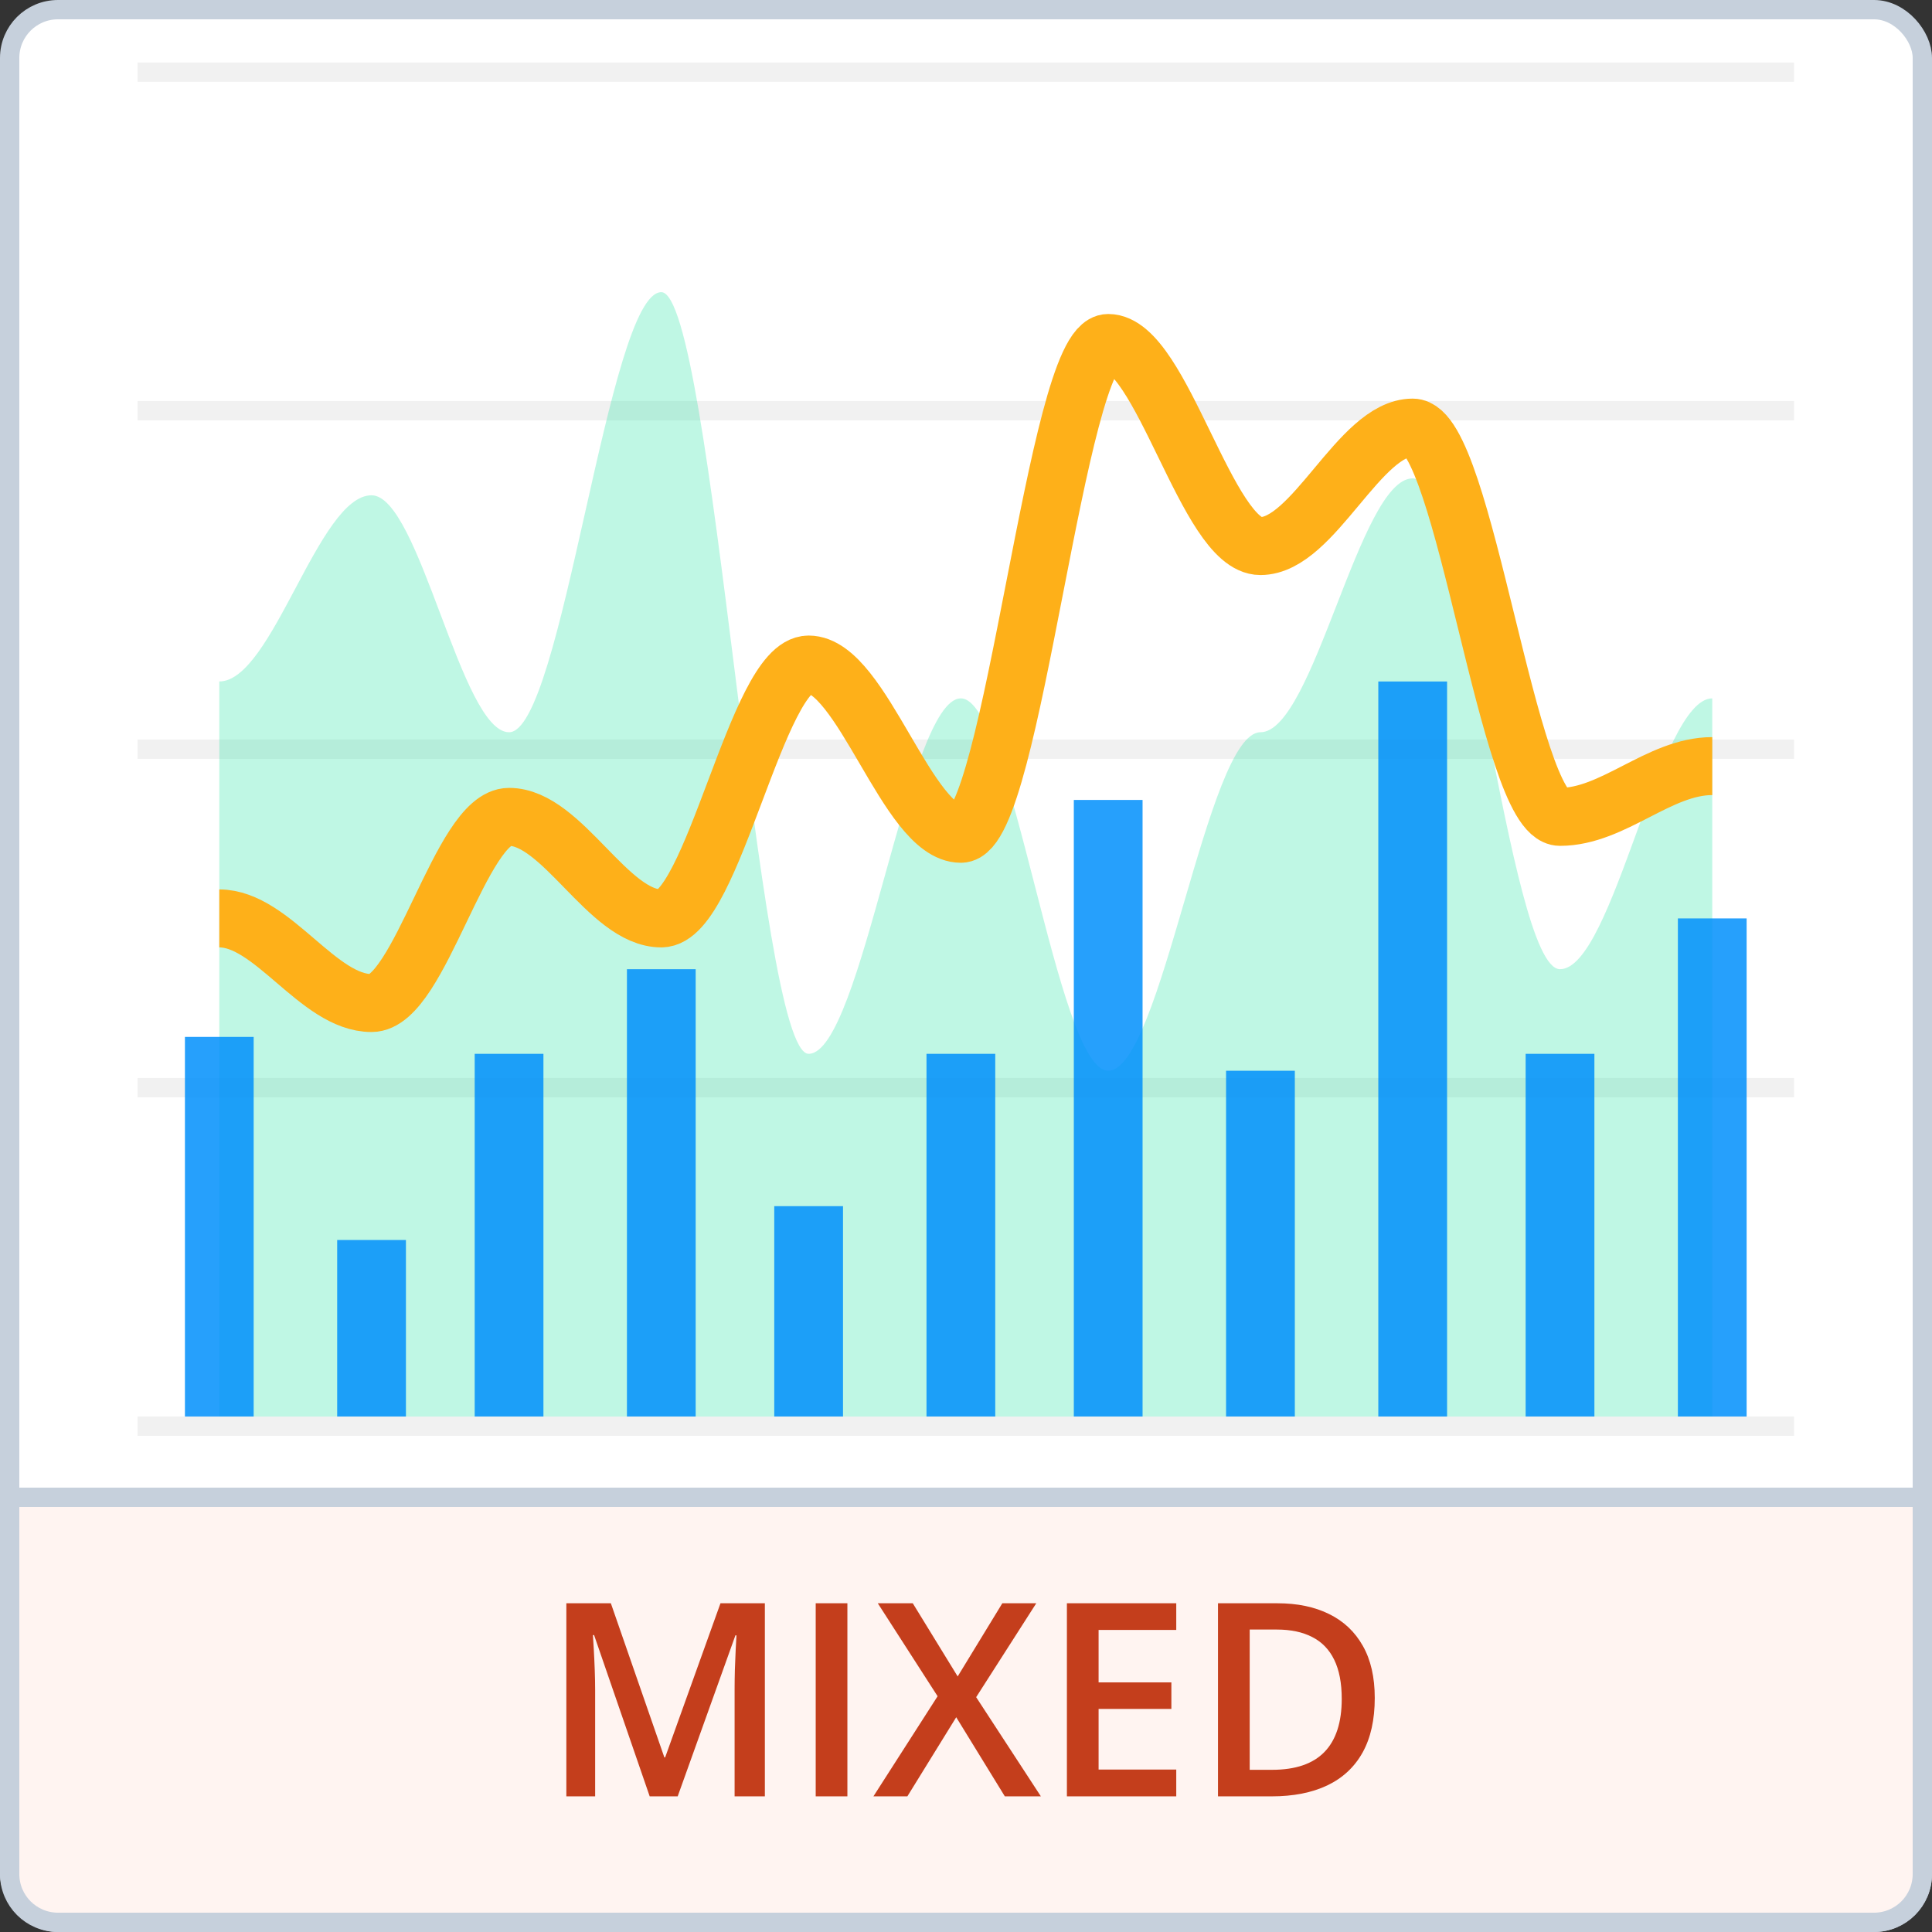 <svg width="100" height="100" viewBox="0 0 100 100" fill="none" xmlns="http://www.w3.org/2000/svg">
<rect x="0" y="0" width="100" height="100" fill="#333333" stroke="none"/>
<rect x="0.5" y="0.5" width="99" height="99" rx="2.5" fill="white" stroke="#C6D0DC"/>
<path d="M7.12 21.256H92.858" stroke="#F1F1F1"/>
<path d="M7.12 38.777H92.858" stroke="#F1F1F1"/>
<path d="M7.12 56.297H92.858" stroke="#F1F1F1"/>
<mask id="mask0_244_4727" style="mask-type:luminance" maskUnits="userSpaceOnUse" x="6" y="3" width="88" height="72">
<path d="M93.978 3H6V74.553H93.978V3Z" fill="white"/>
</mask>
<g mask="url(#mask0_244_4727)">
<path d="M11.351 73.818V35.272C14.109 35.272 16.473 25.636 19.231 25.636C21.722 25.636 23.858 37.901 26.349 37.901C29.107 37.901 31.471 15.123 34.229 15.123C36.898 15.123 39.185 54.545 41.855 54.545C44.612 54.545 46.977 36.148 49.734 36.148C52.404 36.148 54.691 55.421 57.36 55.421C60.118 55.421 62.482 37.901 65.24 37.901C67.998 37.901 70.362 24.76 73.12 24.76C75.789 24.76 78.077 50.165 80.746 50.165C83.504 50.165 85.868 36.148 88.626 36.148C88.626 36.148 88.626 36.148 88.626 73.818" fill="#00E396" fill-opacity="0.25"/>
</g>
<mask id="mask1_244_4727" style="mask-type:luminance" maskUnits="userSpaceOnUse" x="6" y="3" width="88" height="72">
<path d="M93.978 3H6V74.553H93.978V3Z" fill="white"/>
</mask>
<g mask="url(#mask1_244_4727)">
<path d="M9.572 73.819V53.67H13.13V73.819H9.572Z" fill="#008FFB" fill-opacity="0.85"/>
</g>
<mask id="mask2_244_4727" style="mask-type:luminance" maskUnits="userSpaceOnUse" x="6" y="3" width="88" height="72">
<path d="M93.978 3H6V74.553H93.978V3Z" fill="white"/>
</mask>
<g mask="url(#mask2_244_4727)">
<path d="M17.452 73.819V64.182H21.011V73.819H17.452Z" fill="#008FFB" fill-opacity="0.85"/>
</g>
<mask id="mask3_244_4727" style="mask-type:luminance" maskUnits="userSpaceOnUse" x="6" y="3" width="88" height="72">
<path d="M93.978 3H6V74.553H93.978V3Z" fill="white"/>
</mask>
<g mask="url(#mask3_244_4727)">
<path d="M24.57 73.819V54.546H28.128V73.819H24.57Z" fill="#008FFB" fill-opacity="0.85"/>
</g>
<mask id="mask4_244_4727" style="mask-type:luminance" maskUnits="userSpaceOnUse" x="6" y="3" width="88" height="72">
<path d="M93.978 3H6V74.553H93.978V3Z" fill="white"/>
</mask>
<g mask="url(#mask4_244_4727)">
<path d="M32.45 73.819V50.166H36.008V73.819H32.45Z" fill="#008FFB" fill-opacity="0.85"/>
</g>
<mask id="mask5_244_4727" style="mask-type:luminance" maskUnits="userSpaceOnUse" x="6" y="3" width="88" height="72">
<path d="M93.978 3H6V74.553H93.978V3Z" fill="white"/>
</mask>
<g mask="url(#mask5_244_4727)">
<path d="M40.075 73.818V62.43H43.634V73.818H40.075Z" fill="#008FFB" fill-opacity="0.85"/>
</g>
<mask id="mask6_244_4727" style="mask-type:luminance" maskUnits="userSpaceOnUse" x="6" y="3" width="88" height="72">
<path d="M93.978 3H6V74.553H93.978V3Z" fill="white"/>
</mask>
<g mask="url(#mask6_244_4727)">
<path d="M47.955 73.819V54.546H51.514V73.819H47.955Z" fill="#008FFB" fill-opacity="0.85"/>
</g>
<mask id="mask7_244_4727" style="mask-type:luminance" maskUnits="userSpaceOnUse" x="6" y="3" width="88" height="72">
<path d="M93.978 3H6V74.553H93.978V3Z" fill="white"/>
</mask>
<g mask="url(#mask7_244_4727)">
<path d="M55.581 73.819V41.405H59.139V73.819H55.581Z" fill="#008FFB" fill-opacity="0.85"/>
</g>
<mask id="mask8_244_4727" style="mask-type:luminance" maskUnits="userSpaceOnUse" x="6" y="3" width="88" height="72">
<path d="M93.978 3H6V74.553H93.978V3Z" fill="white"/>
</mask>
<g mask="url(#mask8_244_4727)">
<path d="M63.461 73.818V55.422H67.02V73.818H63.461Z" fill="#008FFB" fill-opacity="0.85"/>
</g>
<mask id="mask9_244_4727" style="mask-type:luminance" maskUnits="userSpaceOnUse" x="6" y="3" width="88" height="72">
<path d="M93.978 3H6V74.553H93.978V3Z" fill="white"/>
</mask>
<g mask="url(#mask9_244_4727)">
<path d="M71.341 73.819V35.273H74.9V73.819H71.341Z" fill="#008FFB" fill-opacity="0.85"/>
</g>
<mask id="mask10_244_4727" style="mask-type:luminance" maskUnits="userSpaceOnUse" x="6" y="3" width="88" height="72">
<path d="M93.978 3H6V74.553H93.978V3Z" fill="white"/>
</mask>
<g mask="url(#mask10_244_4727)">
<path d="M78.967 73.819V54.546H82.526V73.819H78.967Z" fill="#008FFB" fill-opacity="0.85"/>
</g>
<mask id="mask11_244_4727" style="mask-type:luminance" maskUnits="userSpaceOnUse" x="6" y="3" width="88" height="72">
<path d="M93.978 3H6V74.553H93.978V3Z" fill="white"/>
</mask>
<g mask="url(#mask11_244_4727)">
<path d="M86.847 73.819V47.537H90.405V73.819H86.847Z" fill="#008FFB" fill-opacity="0.85"/>
</g>
<mask id="mask12_244_4727" style="mask-type:luminance" maskUnits="userSpaceOnUse" x="6" y="3" width="88" height="72">
<path d="M93.978 3H6V74.553H93.978V3Z" fill="white"/>
</mask>
<g mask="url(#mask12_244_4727)">
<path d="M11.351 47.537C14.109 47.537 16.473 51.917 19.231 51.917C21.722 51.917 23.858 42.281 26.349 42.281C29.107 42.281 31.471 47.537 34.229 47.537C36.898 47.537 39.185 34.396 41.855 34.396C44.612 34.396 46.977 43.157 49.734 43.157C52.404 43.157 54.691 17.752 57.36 17.752C60.118 17.752 62.482 28.264 65.24 28.264C67.998 28.264 70.362 22.132 73.12 22.132C75.789 22.132 78.077 42.281 80.746 42.281C83.504 42.281 85.868 39.653 88.626 39.653" stroke="#FEB019" stroke-width="3"/>
</g>
<path d="M7.12 3.735H92.858" stroke="#F1F1F1"/>
<path d="M7.12 73.818H92.858" stroke="#F1F1F1"/>
<path d="M0.5 77.5H99.5V97C99.5 98.381 98.381 99.5 97 99.5H3C1.619 99.5 0.5 98.381 0.5 97V77.5Z" fill="#FFF4F1" stroke="#C6D0DC"/>
<path d="M33.628 92.979L30.75 84.632H30.689C30.702 84.819 30.718 85.074 30.736 85.398C30.755 85.721 30.77 86.068 30.784 86.437C30.798 86.806 30.805 87.159 30.805 87.496V92.979H29.314V82.985H31.618L34.387 90.962H34.428L37.292 82.985H39.589V92.979H38.023V87.414C38.023 87.109 38.028 86.779 38.037 86.423C38.051 86.068 38.065 85.73 38.078 85.411C38.096 85.092 38.11 84.837 38.119 84.646H38.065L35.077 92.979H33.628ZM42.221 92.979V82.985H43.861V92.979H42.221ZM53.876 92.979H52.01L49.494 88.884L46.965 92.979H45.208L48.53 87.797L45.434 82.985H47.245L49.569 86.772L51.88 82.985H53.637L50.526 87.845L53.876 92.979ZM60.883 92.979H55.223V82.985H60.883V84.365H56.863V87.079H60.63V88.453H56.863V91.591H60.883V92.979ZM71.157 87.886C71.157 89.012 70.948 89.953 70.528 90.709C70.109 91.461 69.501 92.029 68.703 92.411C67.906 92.79 66.944 92.979 65.818 92.979H63.043V82.985H66.119C67.154 82.985 68.047 83.171 68.799 83.545C69.551 83.914 70.132 84.463 70.542 85.193C70.952 85.917 71.157 86.815 71.157 87.886ZM69.448 87.934C69.448 87.114 69.318 86.439 69.059 85.91C68.803 85.382 68.425 84.99 67.924 84.735C67.427 84.475 66.814 84.345 66.085 84.345H64.684V91.605H65.846C67.053 91.605 67.956 91.297 68.553 90.682C69.15 90.067 69.448 89.151 69.448 87.934Z" fill="#C43E1C"/>
</svg>
